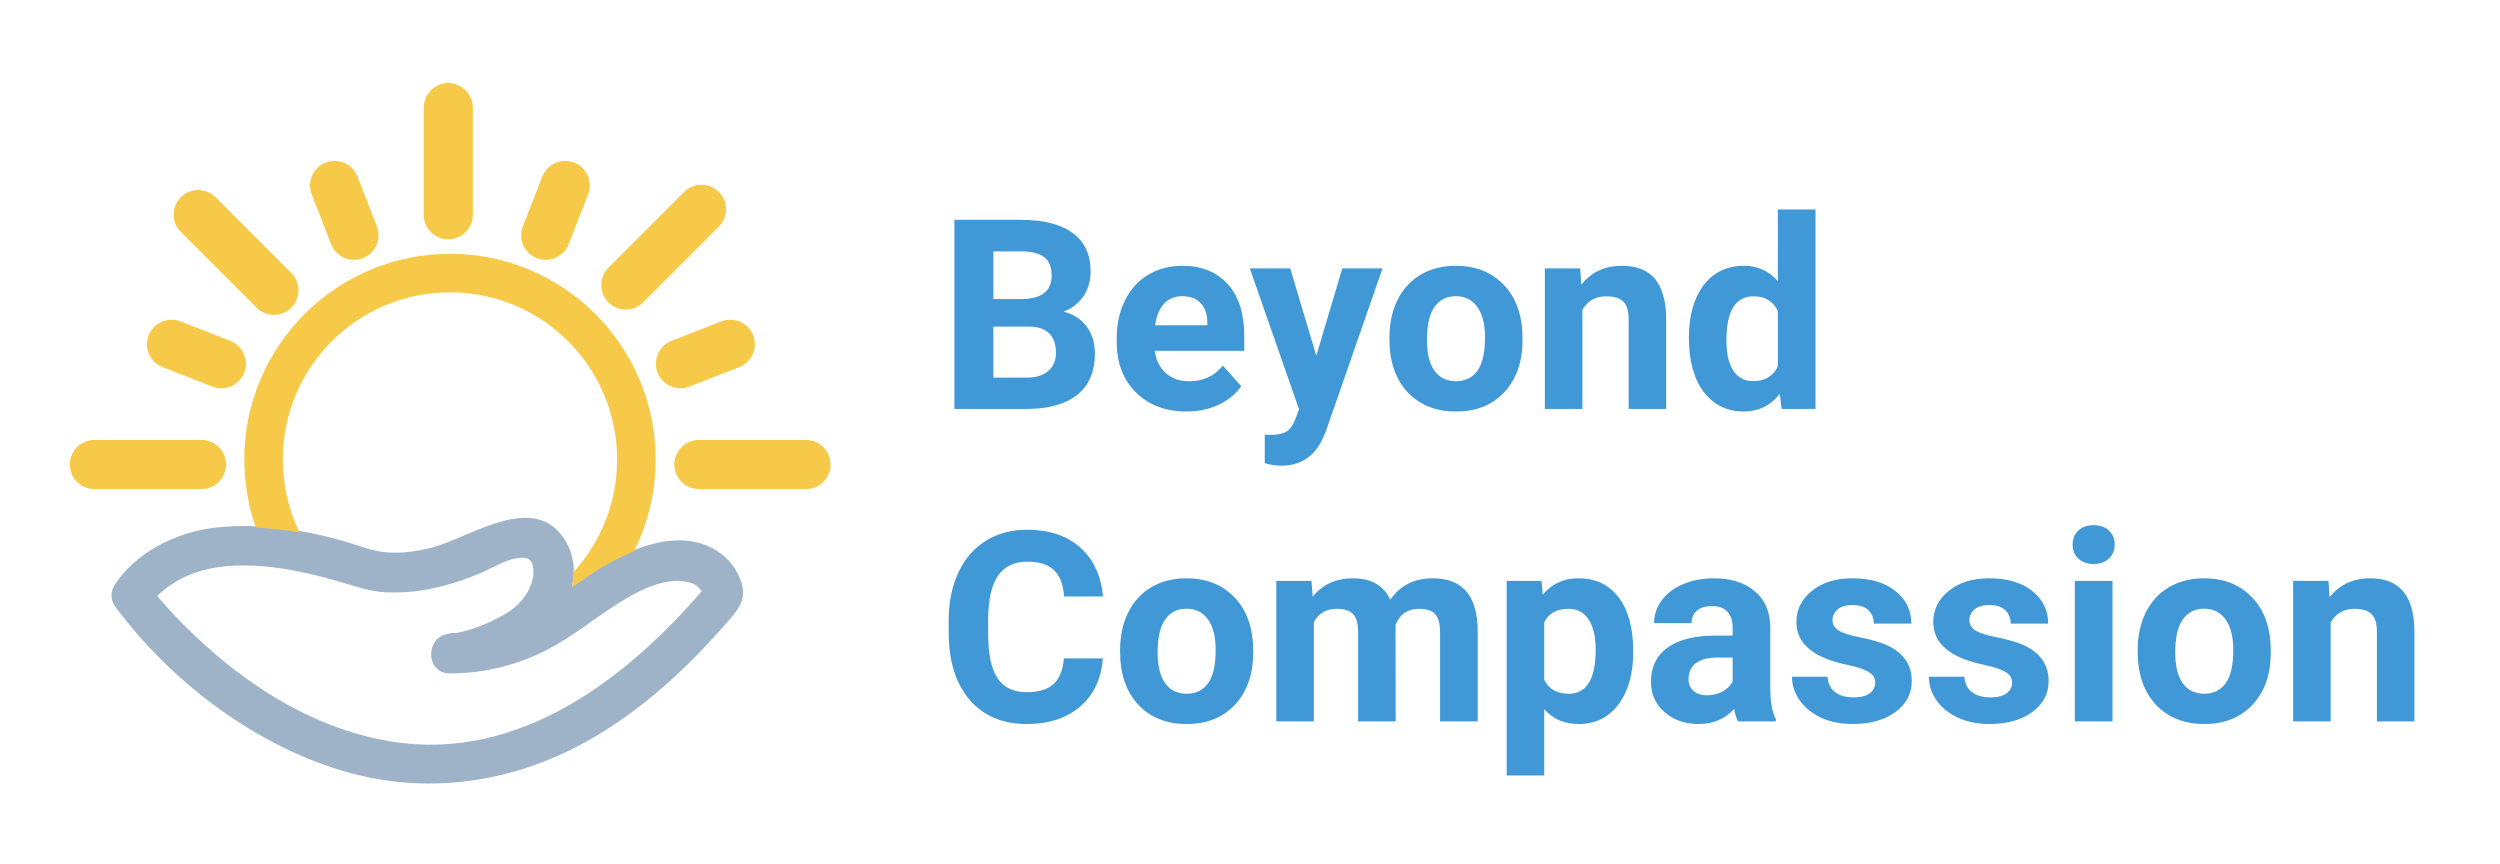 <svg width="752" height="260" viewBox="0 0 752 260" fill="none" xmlns="http://www.w3.org/2000/svg">
<g clip-path="url(#clip0)">
<path d="M242.44 132.34H210.23C206.148 132.34 202.84 135.646 202.84 139.725C202.84 143.803 206.148 147.11 210.23 147.11H242.44C246.521 147.11 249.83 143.803 249.83 139.725C249.83 135.646 246.521 132.34 242.44 132.34Z" fill="#F7C948"/>
<path d="M205.787 57.741L183.011 80.517C180.125 83.403 180.123 88.081 183.007 90.965C185.891 93.849 190.569 93.847 193.455 90.961L216.231 68.185C219.117 65.299 219.118 60.622 216.234 57.738C213.35 54.854 208.673 54.855 205.787 57.741Z" fill="#F7C948"/>
<path d="M54.397 69.775L77.172 92.55C80.058 95.436 84.736 95.438 87.62 92.554C90.504 89.67 90.502 84.992 87.616 82.106L64.841 59.331C61.955 56.444 57.277 56.443 54.393 59.327C51.509 62.211 51.511 66.888 54.397 69.775Z" fill="#F7C948"/>
<path d="M127.46 32.39V64.6C127.46 68.682 130.766 71.99 134.845 71.99C138.924 71.99 142.23 68.682 142.23 64.6V32.39C142.23 28.309 138.924 25 134.845 25C130.766 25 127.46 28.309 127.46 32.39Z" fill="#F7C948"/>
<path d="M60.6 132.34H28.39C24.309 132.34 21 135.646 21 139.725C21 143.803 24.309 147.11 28.39 147.11H60.6C64.681 147.11 67.99 143.803 67.99 139.725C67.99 135.646 64.681 132.34 60.6 132.34Z" fill="#F7C948"/>
<path d="M216.986 96.668L201.999 102.521C198.197 104.006 196.317 108.289 197.801 112.088C199.285 115.887 203.569 117.764 207.371 116.279L222.359 110.427C226.161 108.942 228.04 104.659 226.556 100.859C225.073 97.06 220.788 95.184 216.986 96.668Z" fill="#F7C948"/>
<path d="M93.764 58.471L99.616 73.459C101.101 77.261 105.384 79.14 109.183 77.657C112.983 76.173 114.859 71.888 113.374 68.087L107.522 53.099C106.037 49.297 101.754 47.418 97.955 48.901C94.156 50.385 92.279 54.669 93.764 58.471Z" fill="#F7C948"/>
<path d="M163.137 53.103L157.285 68.091C155.8 71.893 157.677 76.177 161.476 77.661C165.275 79.144 169.558 77.265 171.043 73.463L176.896 58.475C178.38 54.674 176.504 50.389 172.704 48.905C168.905 47.422 164.622 49.301 163.137 53.103Z" fill="#F7C948"/>
<path d="M48.902 110.436L63.89 116.289C67.692 117.774 71.977 115.897 73.46 112.098C74.944 108.299 73.064 104.015 69.263 102.531L54.275 96.678C50.473 95.194 46.188 97.07 44.705 100.869C43.221 104.669 45.1 108.952 48.902 110.436Z" fill="#F7C948"/>
<path d="M153.41 183.81C148.15 187.11 140.93 190.25 135.48 190.58C127.83 191.04 127.69 202.67 135.48 202.58C145.638 202.54 155.64 200.082 164.66 195.41C171.92 191.64 178.27 186.46 185.11 182.04C191.11 178.19 199.56 173.36 206.97 175.1C207.883 175.257 208.747 175.623 209.495 176.169C210.243 176.716 210.854 177.428 211.28 178.25C211.83 179.25 211.19 177.88 211.39 178.44C211.51 178.75 211.57 179.11 211.7 179.44C211.98 180.06 212.06 181.95 211.76 179.19L213.52 174.95C189.86 203.37 156.38 229.66 117.1 222.95C93.03 218.85 71.85 204.75 54.95 187.62C52.14 184.77 49.43 181.82 46.86 178.76C46.11 177.86 45.38 176.94 44.64 176.03C43.9 175.12 45.64 177.38 44.74 176.15V182.15C45.31 181.27 45.32 181.38 45.04 181.71C46.039 180.518 47.118 179.395 48.27 178.35C51.907 175.136 56.246 172.817 60.94 171.58C73.94 168.05 90.04 171.38 102.78 175.16C107.29 176.49 111.09 177.86 115.9 178.16C121.574 178.42 127.255 177.82 132.75 176.38C136.66 175.394 140.488 174.107 144.2 172.53C147.83 171.02 151.39 168.67 155.29 167.94C158.7 167.3 160.29 168.17 160.46 171.46C160.66 176.41 157.32 181.05 153.41 183.75C147.09 188.1 153.08 198.51 159.46 194.11C169.02 187.52 176.97 173.56 169.88 162.35C160.49 147.5 141.15 161.97 129.56 164.81C122.14 166.63 115.85 166.89 109.3 164.64C95.38 159.84 78.47 156.9 63.86 158.83C52.55 160.33 40.73 166.25 34.38 176.09C33.835 176.996 33.547 178.033 33.547 179.09C33.547 180.147 33.835 181.184 34.38 182.09C51.49 205.31 77.62 225.03 105.55 232.57C130.07 239.19 155.55 235 177.44 222.47C192.72 213.75 206.02 201.69 217.57 188.47C221.25 184.28 224.84 180.98 223.04 175.31C221.769 171.287 219.111 167.846 215.54 165.6C203.32 158.07 187.23 165.95 176.78 173.04C170.95 177.04 165.37 181.3 159.13 184.62C151.834 188.444 143.718 190.438 135.48 190.43V202.43C143.99 201.92 152.32 198.5 159.48 194.02C165.99 190.08 159.97 179.69 153.41 183.81Z" fill="#9FB3C8"/>
<path fill-rule="evenodd" clip-rule="evenodd" d="M171.991 176.748C172.193 176.605 172.395 176.463 172.597 176.321C173.962 175.36 175.329 174.398 176.71 173.45C180.724 170.727 185.569 167.888 190.707 165.85C194.869 157.531 197.21 148.144 197.21 138.21C197.21 104.046 169.515 76.35 135.35 76.35C101.186 76.35 73.49 104.046 73.49 138.21C73.49 145.398 74.716 152.3 76.97 158.717C81.323 158.898 85.736 159.394 90.091 160.139C86.874 153.512 85.07 146.072 85.07 138.21C85.07 110.441 107.581 87.93 135.35 87.93C163.119 87.93 185.63 110.441 185.63 138.21C185.63 151.248 180.668 163.127 172.528 172.062C172.537 173.63 172.347 175.2 171.991 176.748Z" fill="#F7C948"/>
</g>
<path d="M287.078 123V66.125H307C313.901 66.125 319.135 67.453 322.703 70.109C326.271 72.74 328.055 76.607 328.055 81.711C328.055 84.497 327.339 86.958 325.906 89.094C324.474 91.203 322.482 92.753 319.93 93.742C322.846 94.471 325.138 95.943 326.805 98.156C328.497 100.37 329.344 103.078 329.344 106.281C329.344 111.75 327.599 115.891 324.109 118.703C320.62 121.516 315.646 122.948 309.188 123H287.078ZM298.797 98.234V113.586H308.836C311.596 113.586 313.745 112.935 315.281 111.633C316.844 110.305 317.625 108.482 317.625 106.164C317.625 100.956 314.93 98.312 309.539 98.234H298.797ZM298.797 89.953H307.469C313.38 89.849 316.336 87.492 316.336 82.883C316.336 80.305 315.581 78.456 314.07 77.336C312.586 76.19 310.229 75.617 307 75.617H298.797V89.953ZM356.883 123.781C350.685 123.781 345.633 121.88 341.727 118.078C337.846 114.276 335.906 109.211 335.906 102.883V101.789C335.906 97.544 336.727 93.755 338.367 90.422C340.008 87.062 342.326 84.484 345.32 82.688C348.341 80.865 351.779 79.953 355.633 79.953C361.414 79.953 365.958 81.776 369.266 85.422C372.599 89.068 374.266 94.237 374.266 100.93V105.539H347.352C347.716 108.299 348.81 110.513 350.633 112.18C352.482 113.846 354.812 114.68 357.625 114.68C361.974 114.68 365.372 113.104 367.82 109.953L373.367 116.164C371.674 118.56 369.383 120.435 366.492 121.789C363.602 123.117 360.398 123.781 356.883 123.781ZM355.594 89.094C353.354 89.094 351.531 89.849 350.125 91.359C348.745 92.87 347.859 95.031 347.469 97.844H363.172V96.945C363.12 94.445 362.443 92.518 361.141 91.164C359.839 89.784 357.99 89.094 355.594 89.094ZM395.945 107.023L403.758 80.734H415.867L398.875 129.562L397.938 131.789C395.411 137.31 391.245 140.07 385.438 140.07C383.797 140.07 382.13 139.823 380.438 139.328V130.773L382.156 130.812C384.292 130.812 385.88 130.487 386.922 129.836C387.99 129.185 388.823 128.104 389.422 126.594L390.75 123.117L375.945 80.734H388.094L395.945 107.023ZM417.938 101.477C417.938 97.284 418.745 93.547 420.359 90.266C421.974 86.984 424.292 84.445 427.312 82.648C430.359 80.852 433.888 79.953 437.898 79.953C443.602 79.953 448.25 81.698 451.844 85.188C455.464 88.677 457.482 93.417 457.898 99.406L457.977 102.297C457.977 108.781 456.167 113.99 452.547 117.922C448.927 121.828 444.07 123.781 437.977 123.781C431.883 123.781 427.013 121.828 423.367 117.922C419.747 114.016 417.938 108.703 417.938 101.984V101.477ZM429.227 102.297C429.227 106.307 429.982 109.38 431.492 111.516C433.003 113.625 435.164 114.68 437.977 114.68C440.711 114.68 442.846 113.638 444.383 111.555C445.919 109.445 446.688 106.086 446.688 101.477C446.688 97.544 445.919 94.497 444.383 92.336C442.846 90.174 440.685 89.094 437.898 89.094C435.138 89.094 433.003 90.174 431.492 92.336C429.982 94.471 429.227 97.792 429.227 102.297ZM475.32 80.734L475.672 85.617C478.693 81.841 482.742 79.953 487.82 79.953C492.299 79.953 495.633 81.268 497.82 83.898C500.008 86.529 501.128 90.461 501.18 95.695V123H489.891V95.969C489.891 93.573 489.37 91.841 488.328 90.773C487.286 89.68 485.555 89.133 483.133 89.133C479.956 89.133 477.573 90.487 475.984 93.195V123H464.695V80.734H475.32ZM508.016 101.555C508.016 94.966 509.487 89.719 512.43 85.812C515.398 81.906 519.448 79.953 524.578 79.953C528.693 79.953 532.091 81.49 534.773 84.562V63H546.102V123H535.906L535.359 118.508C532.547 122.023 528.927 123.781 524.5 123.781C519.526 123.781 515.529 121.828 512.508 117.922C509.513 113.99 508.016 108.534 508.016 101.555ZM519.305 102.375C519.305 106.333 519.995 109.367 521.375 111.477C522.755 113.586 524.76 114.641 527.391 114.641C530.88 114.641 533.341 113.169 534.773 110.227V93.547C533.367 90.604 530.932 89.133 527.469 89.133C522.026 89.133 519.305 93.547 519.305 102.375ZM331.727 198.055C331.284 204.174 329.018 208.992 324.93 212.508C320.867 216.023 315.503 217.781 308.836 217.781C301.544 217.781 295.802 215.333 291.609 210.438C287.443 205.516 285.359 198.771 285.359 190.203V186.727C285.359 181.258 286.323 176.44 288.25 172.273C290.177 168.107 292.924 164.917 296.492 162.703C300.086 160.464 304.253 159.344 308.992 159.344C315.555 159.344 320.841 161.102 324.852 164.617C328.862 168.133 331.18 173.068 331.805 179.422H320.086C319.799 175.75 318.771 173.094 317 171.453C315.255 169.786 312.586 168.953 308.992 168.953C305.086 168.953 302.156 170.359 300.203 173.172C298.276 175.958 297.286 180.294 297.234 186.18V190.477C297.234 196.622 298.159 201.115 300.008 203.953C301.883 206.792 304.826 208.211 308.836 208.211C312.456 208.211 315.151 207.391 316.922 205.75C318.719 204.083 319.747 201.518 320.008 198.055H331.727ZM336.922 195.477C336.922 191.284 337.729 187.547 339.344 184.266C340.958 180.984 343.276 178.445 346.297 176.648C349.344 174.852 352.872 173.953 356.883 173.953C362.586 173.953 367.234 175.698 370.828 179.188C374.448 182.677 376.466 187.417 376.883 193.406L376.961 196.297C376.961 202.781 375.151 207.99 371.531 211.922C367.911 215.828 363.055 217.781 356.961 217.781C350.867 217.781 345.997 215.828 342.352 211.922C338.732 208.016 336.922 202.703 336.922 195.984V195.477ZM348.211 196.297C348.211 200.307 348.966 203.38 350.477 205.516C351.987 207.625 354.148 208.68 356.961 208.68C359.695 208.68 361.831 207.638 363.367 205.555C364.904 203.445 365.672 200.086 365.672 195.477C365.672 191.544 364.904 188.497 363.367 186.336C361.831 184.174 359.669 183.094 356.883 183.094C354.122 183.094 351.987 184.174 350.477 186.336C348.966 188.471 348.211 191.792 348.211 196.297ZM394.5 174.734L394.852 179.461C397.846 175.789 401.896 173.953 407 173.953C412.443 173.953 416.18 176.102 418.211 180.398C421.18 176.102 425.411 173.953 430.906 173.953C435.49 173.953 438.901 175.294 441.141 177.977C443.38 180.633 444.5 184.643 444.5 190.008V217H433.172V190.047C433.172 187.651 432.703 185.906 431.766 184.812C430.828 183.693 429.174 183.133 426.805 183.133C423.419 183.133 421.076 184.747 419.773 187.977L419.812 217H408.523V190.086C408.523 187.638 408.042 185.867 407.078 184.773C406.115 183.68 404.474 183.133 402.156 183.133C398.953 183.133 396.635 184.461 395.203 187.117V217H383.914V174.734H394.5ZM491.258 196.258C491.258 202.768 489.773 207.99 486.805 211.922C483.862 215.828 479.878 217.781 474.852 217.781C470.581 217.781 467.13 216.297 464.5 213.328V233.25H453.211V174.734H463.68L464.07 178.875C466.805 175.594 470.372 173.953 474.773 173.953C479.982 173.953 484.031 175.88 486.922 179.734C489.812 183.589 491.258 188.901 491.258 195.672V196.258ZM479.969 195.438C479.969 191.505 479.266 188.471 477.859 186.336C476.479 184.201 474.461 183.133 471.805 183.133C468.263 183.133 465.828 184.487 464.5 187.195V204.5C465.88 207.286 468.341 208.68 471.883 208.68C477.273 208.68 479.969 204.266 479.969 195.438ZM522.781 217C522.26 215.984 521.883 214.721 521.648 213.211C518.914 216.258 515.359 217.781 510.984 217.781C506.844 217.781 503.406 216.583 500.672 214.188C497.964 211.792 496.609 208.771 496.609 205.125C496.609 200.646 498.263 197.208 501.57 194.812C504.904 192.417 509.708 191.206 515.984 191.18H521.18V188.758C521.18 186.805 520.672 185.242 519.656 184.07C518.667 182.898 517.091 182.312 514.93 182.312C513.029 182.312 511.531 182.768 510.438 183.68C509.37 184.591 508.836 185.841 508.836 187.43H497.547C497.547 184.982 498.302 182.716 499.812 180.633C501.323 178.549 503.458 176.922 506.219 175.75C508.979 174.552 512.078 173.953 515.516 173.953C520.724 173.953 524.852 175.268 527.898 177.898C530.971 180.503 532.508 184.174 532.508 188.914V207.234C532.534 211.245 533.094 214.279 534.188 216.336V217H522.781ZM513.445 209.148C515.112 209.148 516.648 208.784 518.055 208.055C519.461 207.299 520.503 206.297 521.18 205.047V197.781H516.961C511.31 197.781 508.302 199.734 507.938 203.641L507.898 204.305C507.898 205.711 508.393 206.87 509.383 207.781C510.372 208.693 511.727 209.148 513.445 209.148ZM564.07 205.32C564.07 203.94 563.38 202.859 562 202.078C560.646 201.271 558.458 200.555 555.438 199.93C545.385 197.82 540.359 193.549 540.359 187.117C540.359 183.367 541.909 180.242 545.008 177.742C548.133 175.216 552.208 173.953 557.234 173.953C562.599 173.953 566.883 175.216 570.086 177.742C573.315 180.268 574.93 183.549 574.93 187.586H563.641C563.641 185.971 563.12 184.643 562.078 183.602C561.036 182.534 559.409 182 557.195 182C555.294 182 553.823 182.43 552.781 183.289C551.74 184.148 551.219 185.242 551.219 186.57C551.219 187.82 551.805 188.836 552.977 189.617C554.174 190.372 556.18 191.036 558.992 191.609C561.805 192.156 564.174 192.781 566.102 193.484C572.065 195.672 575.047 199.461 575.047 204.852C575.047 208.706 573.393 211.831 570.086 214.227C566.779 216.596 562.508 217.781 557.273 217.781C553.732 217.781 550.581 217.156 547.82 215.906C545.086 214.63 542.938 212.898 541.375 210.711C539.812 208.497 539.031 206.115 539.031 203.562H549.734C549.839 205.568 550.581 207.104 551.961 208.172C553.341 209.24 555.19 209.773 557.508 209.773C559.669 209.773 561.297 209.37 562.391 208.562C563.51 207.729 564.07 206.648 564.07 205.32ZM605.242 205.32C605.242 203.94 604.552 202.859 603.172 202.078C601.818 201.271 599.63 200.555 596.609 199.93C586.557 197.82 581.531 193.549 581.531 187.117C581.531 183.367 583.081 180.242 586.18 177.742C589.305 175.216 593.38 173.953 598.406 173.953C603.771 173.953 608.055 175.216 611.258 177.742C614.487 180.268 616.102 183.549 616.102 187.586H604.812C604.812 185.971 604.292 184.643 603.25 183.602C602.208 182.534 600.581 182 598.367 182C596.466 182 594.995 182.43 593.953 183.289C592.911 184.148 592.391 185.242 592.391 186.57C592.391 187.82 592.977 188.836 594.148 189.617C595.346 190.372 597.352 191.036 600.164 191.609C602.977 192.156 605.346 192.781 607.273 193.484C613.237 195.672 616.219 199.461 616.219 204.852C616.219 208.706 614.565 211.831 611.258 214.227C607.951 216.596 603.68 217.781 598.445 217.781C594.904 217.781 591.753 217.156 588.992 215.906C586.258 214.63 584.109 212.898 582.547 210.711C580.984 208.497 580.203 206.115 580.203 203.562H590.906C591.01 205.568 591.753 207.104 593.133 208.172C594.513 209.24 596.362 209.773 598.68 209.773C600.841 209.773 602.469 209.37 603.562 208.562C604.682 207.729 605.242 206.648 605.242 205.32ZM635.438 217H624.109V174.734H635.438V217ZM623.445 163.797C623.445 162.104 624.005 160.711 625.125 159.617C626.271 158.523 627.82 157.977 629.773 157.977C631.701 157.977 633.237 158.523 634.383 159.617C635.529 160.711 636.102 162.104 636.102 163.797C636.102 165.516 635.516 166.922 634.344 168.016C633.198 169.109 631.674 169.656 629.773 169.656C627.872 169.656 626.336 169.109 625.164 168.016C624.018 166.922 623.445 165.516 623.445 163.797ZM643.016 195.477C643.016 191.284 643.823 187.547 645.438 184.266C647.052 180.984 649.37 178.445 652.391 176.648C655.438 174.852 658.966 173.953 662.977 173.953C668.68 173.953 673.328 175.698 676.922 179.188C680.542 182.677 682.56 187.417 682.977 193.406L683.055 196.297C683.055 202.781 681.245 207.99 677.625 211.922C674.005 215.828 669.148 217.781 663.055 217.781C656.961 217.781 652.091 215.828 648.445 211.922C644.826 208.016 643.016 202.703 643.016 195.984V195.477ZM654.305 196.297C654.305 200.307 655.06 203.38 656.57 205.516C658.081 207.625 660.242 208.68 663.055 208.68C665.789 208.68 667.924 207.638 669.461 205.555C670.997 203.445 671.766 200.086 671.766 195.477C671.766 191.544 670.997 188.497 669.461 186.336C667.924 184.174 665.763 183.094 662.977 183.094C660.216 183.094 658.081 184.174 656.57 186.336C655.06 188.471 654.305 191.792 654.305 196.297ZM700.398 174.734L700.75 179.617C703.771 175.841 707.82 173.953 712.898 173.953C717.378 173.953 720.711 175.268 722.898 177.898C725.086 180.529 726.206 184.461 726.258 189.695V217H714.969V189.969C714.969 187.573 714.448 185.841 713.406 184.773C712.365 183.68 710.633 183.133 708.211 183.133C705.034 183.133 702.651 184.487 701.062 187.195V217H689.773V174.734H700.398Z" fill="#4098D7"/>
<defs>
<clipPath id="clip0">
<rect width="228.83" height="210.8" fill="white" transform="translate(21 25)"/>
</clipPath>
</defs>
</svg>

